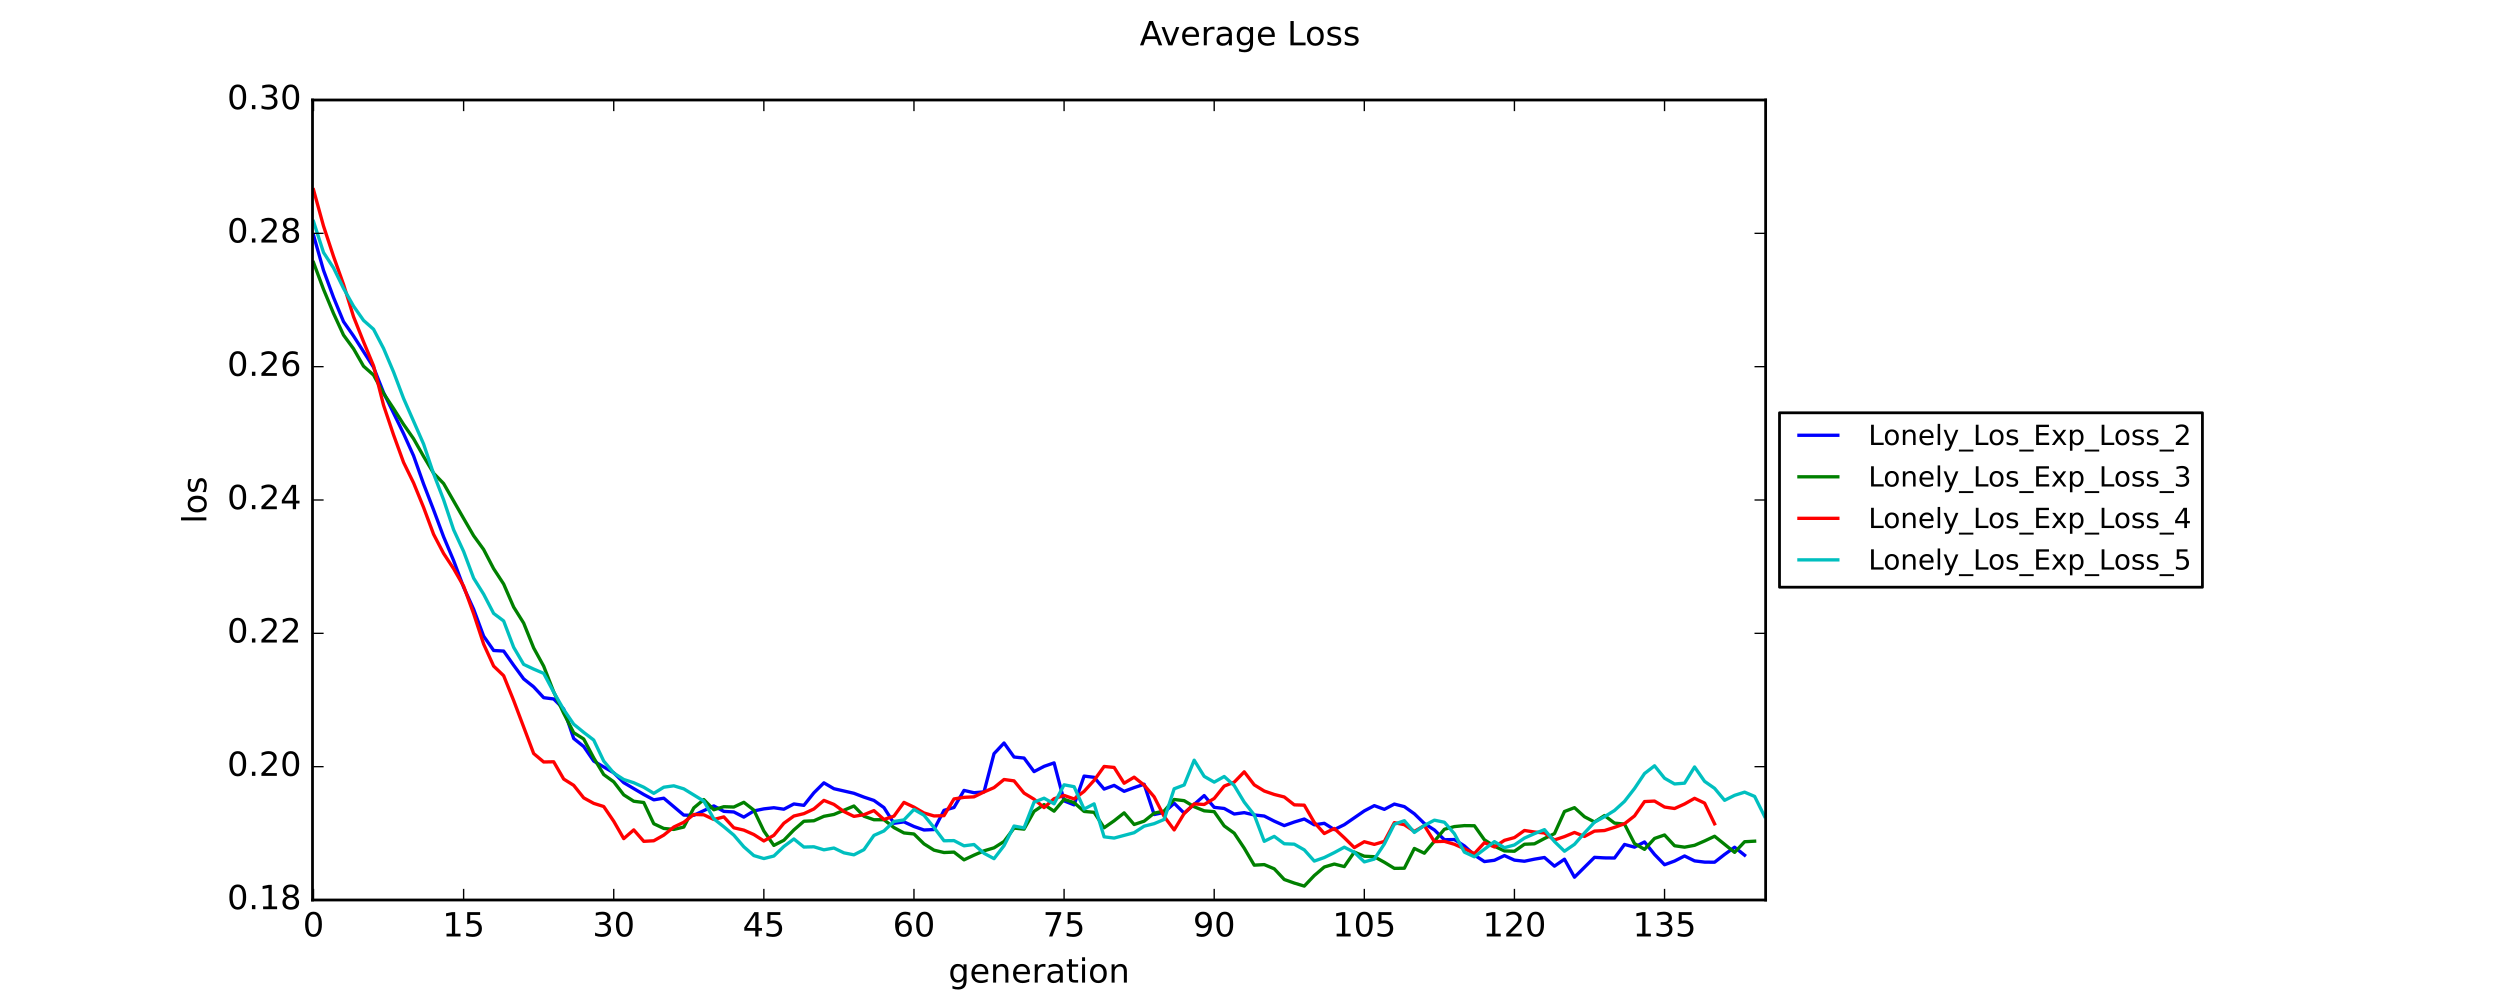 <?xml version="1.0" encoding="utf-8" standalone="no"?>
<!DOCTYPE svg PUBLIC "-//W3C//DTD SVG 1.1//EN"
  "http://www.w3.org/Graphics/SVG/1.1/DTD/svg11.dtd">
<!-- Created with matplotlib (https://matplotlib.org/) -->
<svg height="360pt" version="1.1" viewBox="0 0 900 360" width="900pt" xmlns="http://www.w3.org/2000/svg" xmlns:xlink="http://www.w3.org/1999/xlink">
 <defs>
  <style type="text/css">
*{stroke-linecap:butt;stroke-linejoin:round;}
  </style>
 </defs>
 <g id="figure_1">
  <g id="patch_1">
   <path d="M 0 360 
L 900 360 
L 900 0 
L 0 0 
z
" style="fill:#ffffff;"/>
  </g>
  <g id="axes_1">
   <g id="patch_2">
    <path d="M 112.5 324 
L 635.625 324 
L 635.625 36 
L 112.5 36 
z
" style="fill:#ffffff;"/>
   </g>
   <g id="line2d_1">
    <path clip-path="url(#p453ac79ab9)" d="M 112.86 84.634 
L 116.463 97.315 
L 120.066 107.079 
L 123.669 115.794 
L 127.271 120.957 
L 134.477 132.225 
L 138.08 141.32 
L 145.285 156.1 
L 148.888 164.097 
L 152.491 174.233 
L 156.094 183.567 
L 159.697 193.246 
L 163.299 201.798 
L 166.902 211.411 
L 170.505 219.311 
L 174.108 229.015 
L 177.71 234.176 
L 181.313 234.38 
L 184.916 239.49 
L 188.519 244.4 
L 192.122 247.271 
L 195.724 251.165 
L 199.327 251.633 
L 202.93 255.249 
L 206.533 265.861 
L 210.136 268.749 
L 213.738 273.98 
L 220.944 278.209 
L 224.547 281.757 
L 231.752 286.016 
L 235.355 287.943 
L 238.958 287.354 
L 246.163 293.444 
L 249.766 293.511 
L 256.972 290.132 
L 260.575 292.094 
L 264.177 292.304 
L 267.78 294.16 
L 271.383 291.937 
L 274.986 291.194 
L 278.589 290.785 
L 282.191 291.316 
L 285.794 289.423 
L 289.397 289.925 
L 293 285.411 
L 296.603 281.825 
L 300.205 283.929 
L 307.411 285.582 
L 311.014 286.96 
L 314.616 288.157 
L 318.219 290.73 
L 321.822 296.376 
L 325.425 295.877 
L 329.028 297.537 
L 332.63 298.797 
L 336.233 298.64 
L 339.836 291.723 
L 343.439 290.697 
L 347.042 284.551 
L 350.644 285.382 
L 354.247 285.07 
L 357.85 271.32 
L 361.453 267.486 
L 365.056 272.527 
L 368.658 272.899 
L 372.261 277.774 
L 375.864 275.89 
L 379.467 274.64 
L 383.069 288.316 
L 386.672 289.748 
L 390.275 279.39 
L 393.878 279.838 
L 397.481 284.066 
L 401.083 282.74 
L 404.686 284.876 
L 408.289 283.541 
L 411.892 282.327 
L 415.495 293.228 
L 419.097 292.471 
L 422.7 289.169 
L 426.303 292.744 
L 433.509 286.405 
L 437.111 290.639 
L 440.714 291.052 
L 444.317 293.045 
L 447.92 292.554 
L 451.522 293.38 
L 455.125 293.773 
L 458.728 295.609 
L 462.331 297.214 
L 465.934 295.933 
L 469.536 294.848 
L 473.139 296.943 
L 476.742 296.39 
L 480.345 298.657 
L 483.948 296.892 
L 491.153 291.922 
L 494.756 290.03 
L 498.359 291.368 
L 501.962 289.466 
L 505.564 290.387 
L 509.167 292.961 
L 512.77 296.463 
L 516.373 298.781 
L 519.975 302.312 
L 523.578 302.233 
L 527.181 304.529 
L 530.784 307.821 
L 534.387 310.163 
L 537.989 309.704 
L 541.592 308.007 
L 545.195 309.647 
L 548.798 310.05 
L 552.401 309.297 
L 556.003 308.699 
L 559.606 311.809 
L 563.209 309.312 
L 566.812 315.791 
L 574.017 308.641 
L 577.62 308.841 
L 581.223 308.885 
L 584.826 304.002 
L 588.428 304.973 
L 592.031 303.108 
L 595.634 307.596 
L 599.237 311.305 
L 602.84 309.981 
L 606.442 308.146 
L 610.045 309.921 
L 613.648 310.356 
L 617.251 310.403 
L 620.854 307.591 
L 624.456 305.009 
L 628.059 307.869 
L 628.059 307.869 
" style="fill:none;stroke:#0000ff;stroke-linecap:square;stroke-width:1.2;"/>
   </g>
   <g id="line2d_2">
    <path clip-path="url(#p453ac79ab9)" d="M 112.86 94.487 
L 116.463 104.155 
L 120.066 112.82 
L 123.669 120.625 
L 127.271 125.552 
L 130.874 131.832 
L 134.477 135.026 
L 138.08 141.629 
L 141.683 147.079 
L 145.285 152.781 
L 148.888 157.953 
L 152.491 164.308 
L 156.094 170.36 
L 159.697 174.071 
L 166.902 186.642 
L 170.505 192.853 
L 174.108 197.821 
L 177.71 204.735 
L 181.313 210.253 
L 184.916 218.553 
L 188.519 224.314 
L 192.122 233.267 
L 195.724 239.828 
L 199.327 249.061 
L 202.93 256.78 
L 206.533 263.771 
L 210.136 266.042 
L 213.738 272.852 
L 217.341 278.848 
L 220.944 281.464 
L 224.547 286.145 
L 228.15 288.448 
L 231.752 288.904 
L 235.355 296.54 
L 238.958 298.239 
L 242.561 298.594 
L 246.163 297.735 
L 249.766 290.842 
L 253.369 287.848 
L 256.972 291.517 
L 260.575 290.411 
L 264.177 290.532 
L 267.78 288.829 
L 271.383 291.638 
L 274.986 299.164 
L 278.589 304.343 
L 282.191 302.499 
L 285.794 298.775 
L 289.397 295.647 
L 293 295.474 
L 296.603 293.873 
L 300.205 293.204 
L 307.411 290.163 
L 311.014 293.841 
L 314.616 295.108 
L 318.219 295.1 
L 321.822 297.927 
L 325.425 299.862 
L 329.028 300.232 
L 332.63 303.785 
L 336.233 306.054 
L 339.836 306.91 
L 343.439 306.759 
L 347.042 309.545 
L 350.644 307.85 
L 354.247 306.298 
L 357.85 305.221 
L 361.453 302.929 
L 365.056 298.108 
L 368.658 298.489 
L 372.261 292.08 
L 375.864 289.659 
L 379.467 292.018 
L 383.069 287.755 
L 386.672 288.948 
L 390.275 292.115 
L 393.878 292.437 
L 397.481 297.997 
L 401.083 295.49 
L 404.686 292.633 
L 408.289 296.818 
L 411.892 295.623 
L 415.495 292.736 
L 419.097 291.97 
L 422.7 287.811 
L 426.303 288.244 
L 429.906 290.426 
L 433.509 291.903 
L 437.111 292.195 
L 440.714 297.332 
L 444.317 299.94 
L 447.92 305.341 
L 451.522 311.458 
L 455.125 311.254 
L 458.728 312.774 
L 462.331 316.62 
L 465.934 317.901 
L 469.536 318.994 
L 473.139 315.197 
L 476.742 312.125 
L 480.345 311.056 
L 483.948 311.975 
L 487.55 306.746 
L 491.153 308.233 
L 494.756 308.418 
L 498.359 310.412 
L 501.962 312.613 
L 505.564 312.56 
L 509.167 305.446 
L 512.77 307.153 
L 519.975 298.533 
L 523.578 297.572 
L 527.181 297.224 
L 530.784 297.268 
L 534.387 302.33 
L 537.989 304.628 
L 541.592 306.333 
L 545.195 306.45 
L 548.798 303.929 
L 552.401 303.773 
L 556.003 301.863 
L 559.606 300.104 
L 563.209 292.139 
L 566.812 290.759 
L 570.415 294.03 
L 574.017 295.906 
L 577.62 293.598 
L 581.223 296.311 
L 584.826 296.679 
L 588.428 303.691 
L 592.031 305.767 
L 595.634 301.834 
L 599.237 300.59 
L 602.84 304.47 
L 606.442 304.982 
L 610.045 304.312 
L 613.648 302.749 
L 617.251 301.053 
L 624.456 306.852 
L 628.059 303.024 
L 631.662 302.822 
L 631.662 302.822 
" style="fill:none;stroke:#008000;stroke-linecap:square;stroke-width:1.2;"/>
   </g>
   <g id="line2d_3">
    <path clip-path="url(#p453ac79ab9)" d="M 112.86 68.298 
L 116.463 81.37 
L 120.066 92.306 
L 123.669 102.388 
L 127.271 114.001 
L 130.874 123.049 
L 134.477 131.691 
L 138.08 145.892 
L 141.683 156.571 
L 145.285 166.473 
L 148.888 173.857 
L 152.491 182.672 
L 156.094 192.346 
L 159.697 199.248 
L 163.299 204.733 
L 166.902 211.031 
L 170.505 220.917 
L 174.108 231.875 
L 177.71 239.795 
L 181.313 243.253 
L 184.916 252.185 
L 192.122 271.276 
L 195.724 274.312 
L 199.327 274.243 
L 202.93 280.461 
L 206.533 282.72 
L 210.136 287.232 
L 213.738 289.213 
L 217.341 290.348 
L 220.944 295.656 
L 224.547 301.903 
L 228.15 298.762 
L 231.752 302.879 
L 235.355 302.677 
L 238.958 300.643 
L 242.561 297.737 
L 246.163 296.019 
L 249.766 293.211 
L 253.369 293.322 
L 256.972 295.019 
L 260.575 294.083 
L 264.177 298.008 
L 267.78 298.841 
L 271.383 300.432 
L 274.986 302.743 
L 278.589 300.709 
L 282.191 296.367 
L 285.794 293.77 
L 289.397 292.912 
L 293 291.223 
L 296.603 288.145 
L 300.205 289.579 
L 303.808 292.154 
L 307.411 293.899 
L 311.014 293.297 
L 314.616 291.812 
L 318.219 295.002 
L 321.822 293.806 
L 325.425 288.861 
L 329.028 290.567 
L 332.63 292.66 
L 336.233 293.74 
L 339.836 293.638 
L 343.439 287.617 
L 347.042 287.045 
L 350.644 286.862 
L 354.247 285.107 
L 357.85 283.543 
L 361.453 280.621 
L 365.056 281.111 
L 368.658 285.515 
L 372.261 287.722 
L 375.864 290.734 
L 379.467 287.55 
L 383.069 286.346 
L 386.672 287.615 
L 390.275 284.896 
L 393.878 280.919 
L 397.481 275.926 
L 401.083 276.277 
L 404.686 281.96 
L 408.289 279.784 
L 411.892 282.649 
L 415.495 286.859 
L 419.097 293.928 
L 422.7 298.766 
L 426.303 292.844 
L 429.906 289.401 
L 433.509 289.609 
L 437.111 287.453 
L 440.714 282.993 
L 444.317 281.58 
L 447.92 277.863 
L 451.522 282.546 
L 455.125 284.768 
L 458.728 286.007 
L 462.331 286.91 
L 465.934 289.745 
L 469.536 289.862 
L 473.139 296.058 
L 476.742 300.066 
L 480.345 298.25 
L 483.948 301.594 
L 487.55 305.134 
L 491.153 303.021 
L 494.756 303.982 
L 498.359 302.915 
L 501.962 296.158 
L 505.564 296.893 
L 509.167 299.31 
L 512.77 297.212 
L 516.373 302.977 
L 519.975 302.885 
L 523.578 303.939 
L 527.181 305.541 
L 530.784 307.293 
L 534.387 303.368 
L 537.989 304.901 
L 541.592 302.523 
L 545.195 301.533 
L 548.798 298.975 
L 552.401 299.523 
L 556.003 299.871 
L 559.606 302.38 
L 563.209 301.178 
L 566.812 299.69 
L 570.415 301.116 
L 574.017 299.193 
L 577.62 298.992 
L 581.223 297.857 
L 584.826 296.543 
L 588.428 293.735 
L 592.031 288.563 
L 595.634 288.382 
L 599.237 290.534 
L 602.84 291.065 
L 606.442 289.437 
L 610.045 287.394 
L 613.648 289.109 
L 617.251 296.571 
L 617.251 296.571 
" style="fill:none;stroke:#ff0000;stroke-linecap:square;stroke-width:1.2;"/>
   </g>
   <g id="line2d_4">
    <path clip-path="url(#p453ac79ab9)" d="M 112.86 79.722 
L 116.463 90.893 
L 120.066 96.448 
L 123.669 103.814 
L 127.271 110.207 
L 130.874 115.342 
L 134.477 118.536 
L 138.08 125.436 
L 141.683 133.921 
L 145.285 143.442 
L 152.491 159.848 
L 156.094 170.557 
L 159.697 179.916 
L 163.299 190.708 
L 166.902 198.524 
L 170.505 208.132 
L 174.108 213.902 
L 177.71 220.835 
L 181.313 223.547 
L 184.916 233.028 
L 188.519 239.18 
L 192.122 240.874 
L 195.724 242.409 
L 199.327 249.17 
L 202.93 255.439 
L 206.533 260.713 
L 210.136 263.657 
L 213.738 266.417 
L 217.341 273.99 
L 220.944 278.295 
L 224.547 280.614 
L 228.15 281.785 
L 231.752 283.401 
L 235.355 285.601 
L 238.958 283.396 
L 242.561 282.893 
L 246.163 283.986 
L 253.369 288.388 
L 256.972 294.782 
L 260.575 297.63 
L 264.177 300.652 
L 267.78 304.847 
L 271.383 308.01 
L 274.986 309.08 
L 278.589 308.169 
L 282.191 304.733 
L 285.794 302.031 
L 289.397 304.938 
L 293 304.843 
L 296.603 305.937 
L 300.205 305.29 
L 303.808 307.024 
L 307.411 307.74 
L 311.014 305.88 
L 314.616 300.743 
L 318.219 299.143 
L 321.822 295.727 
L 325.425 295.16 
L 329.028 291.399 
L 332.63 293.48 
L 336.233 297.893 
L 339.836 302.669 
L 343.439 302.621 
L 347.042 304.49 
L 350.644 304.027 
L 354.247 307.181 
L 357.85 309.116 
L 361.453 304.435 
L 365.056 297.375 
L 368.658 298.038 
L 372.261 288.778 
L 375.864 287.352 
L 379.467 289.366 
L 383.069 282.535 
L 386.672 283.211 
L 390.275 291.268 
L 393.878 289.393 
L 397.481 301.256 
L 401.083 301.703 
L 408.289 299.775 
L 411.892 297.42 
L 415.495 296.516 
L 419.097 295 
L 422.7 283.966 
L 426.303 282.591 
L 429.906 273.677 
L 433.509 279.494 
L 437.111 281.566 
L 440.714 279.539 
L 444.317 282.793 
L 447.92 288.764 
L 451.522 293.374 
L 455.125 302.874 
L 458.728 301.101 
L 462.331 303.752 
L 465.934 303.904 
L 469.536 305.952 
L 473.139 309.983 
L 476.742 308.721 
L 480.345 306.94 
L 483.948 304.985 
L 487.55 306.834 
L 491.153 310.283 
L 494.756 309.262 
L 498.359 303.85 
L 501.962 296.718 
L 505.564 295.447 
L 509.167 299.678 
L 512.77 297.161 
L 516.373 295.261 
L 519.975 296 
L 523.578 300.12 
L 527.181 306.778 
L 530.784 308.445 
L 537.989 302.982 
L 541.592 305.163 
L 545.195 304.183 
L 548.798 301.714 
L 552.401 300.113 
L 556.003 298.67 
L 559.606 302.951 
L 563.209 306.44 
L 566.812 303.957 
L 570.415 299.878 
L 574.017 295.993 
L 577.62 294.013 
L 581.223 291.768 
L 584.826 288.494 
L 588.428 283.852 
L 592.031 278.469 
L 595.634 275.684 
L 599.237 280.16 
L 602.84 282.223 
L 606.442 281.942 
L 610.045 276.105 
L 613.648 281.284 
L 617.251 283.804 
L 620.854 288.114 
L 624.456 286.321 
L 628.059 285.173 
L 631.662 286.705 
L 635.265 293.932 
L 635.265 293.932 
" style="fill:none;stroke:#00bfbf;stroke-linecap:square;stroke-width:1.2;"/>
   </g>
   <g id="patch_3">
    <path d="M 112.5 324 
L 112.5 36 
" style="fill:none;stroke:#000000;stroke-linecap:square;stroke-linejoin:miter;"/>
   </g>
   <g id="patch_4">
    <path d="M 635.625 324 
L 635.625 36 
" style="fill:none;stroke:#000000;stroke-linecap:square;stroke-linejoin:miter;"/>
   </g>
   <g id="patch_5">
    <path d="M 112.5 324 
L 635.625 324 
" style="fill:none;stroke:#000000;stroke-linecap:square;stroke-linejoin:miter;"/>
   </g>
   <g id="patch_6">
    <path d="M 112.5 36 
L 635.625 36 
" style="fill:none;stroke:#000000;stroke-linecap:square;stroke-linejoin:miter;"/>
   </g>
   <g id="matplotlib.axis_1">
    <g id="xtick_1">
     <g id="line2d_5">
      <defs>
       <path d="M 0 0 
L 0 -4 
" id="m158b3620e3" style="stroke:#000000;stroke-width:0.5;"/>
      </defs>
      <g>
       <use style="stroke:#000000;stroke-width:0.5;" x="112.86" xlink:href="#m158b3620e3" y="324"/>
      </g>
     </g>
     <g id="line2d_6">
      <defs>
       <path d="M 0 0 
L 0 4 
" id="m602270f8bb" style="stroke:#000000;stroke-width:0.5;"/>
      </defs>
      <g>
       <use style="stroke:#000000;stroke-width:0.5;" x="112.86" xlink:href="#m602270f8bb" y="36"/>
      </g>
     </g>
     <g id="text_1">
      <!-- 0 -->
      <defs>
       <path d="M 31.781 66.406 
Q 24.172 66.406 20.328 58.906 
Q 16.5 51.422 16.5 36.375 
Q 16.5 21.391 20.328 13.891 
Q 24.172 6.391 31.781 6.391 
Q 39.453 6.391 43.281 13.891 
Q 47.125 21.391 47.125 36.375 
Q 47.125 51.422 43.281 58.906 
Q 39.453 66.406 31.781 66.406 
z
M 31.781 74.219 
Q 44.047 74.219 50.516 64.516 
Q 56.984 54.828 56.984 36.375 
Q 56.984 17.969 50.516 8.266 
Q 44.047 -1.422 31.781 -1.422 
Q 19.531 -1.422 13.062 8.266 
Q 6.594 17.969 6.594 36.375 
Q 6.594 54.828 13.062 64.516 
Q 19.531 74.219 31.781 74.219 
z
" id="DejaVuSans-48"/>
      </defs>
      <g transform="translate(109.043 337.118)scale(0.12 -0.12)">
       <use xlink:href="#DejaVuSans-48"/>
      </g>
     </g>
    </g>
    <g id="xtick_2">
     <g id="line2d_7">
      <g>
       <use style="stroke:#000000;stroke-width:0.5;" x="166.902" xlink:href="#m158b3620e3" y="324"/>
      </g>
     </g>
     <g id="line2d_8">
      <g>
       <use style="stroke:#000000;stroke-width:0.5;" x="166.902" xlink:href="#m602270f8bb" y="36"/>
      </g>
     </g>
     <g id="text_2">
      <!-- 15 -->
      <defs>
       <path d="M 12.406 8.297 
L 28.516 8.297 
L 28.516 63.922 
L 10.984 60.406 
L 10.984 69.391 
L 28.422 72.906 
L 38.281 72.906 
L 38.281 8.297 
L 54.391 8.297 
L 54.391 0 
L 12.406 0 
z
" id="DejaVuSans-49"/>
       <path d="M 10.797 72.906 
L 49.516 72.906 
L 49.516 64.594 
L 19.828 64.594 
L 19.828 46.734 
Q 21.969 47.469 24.109 47.828 
Q 26.266 48.188 28.422 48.188 
Q 40.625 48.188 47.75 41.5 
Q 54.891 34.812 54.891 23.391 
Q 54.891 11.625 47.562 5.094 
Q 40.234 -1.422 26.906 -1.422 
Q 22.312 -1.422 17.547 -0.641 
Q 12.797 0.141 7.719 1.703 
L 7.719 11.625 
Q 12.109 9.234 16.797 8.062 
Q 21.484 6.891 26.703 6.891 
Q 35.156 6.891 40.078 11.328 
Q 45.016 15.766 45.016 23.391 
Q 45.016 31 40.078 35.438 
Q 35.156 39.891 26.703 39.891 
Q 22.75 39.891 18.812 39.016 
Q 14.891 38.141 10.797 36.281 
z
" id="DejaVuSans-53"/>
      </defs>
      <g transform="translate(159.267 337.118)scale(0.12 -0.12)">
       <use xlink:href="#DejaVuSans-49"/>
       <use x="63.623" xlink:href="#DejaVuSans-53"/>
      </g>
     </g>
    </g>
    <g id="xtick_3">
     <g id="line2d_9">
      <g>
       <use style="stroke:#000000;stroke-width:0.5;" x="220.944" xlink:href="#m158b3620e3" y="324"/>
      </g>
     </g>
     <g id="line2d_10">
      <g>
       <use style="stroke:#000000;stroke-width:0.5;" x="220.944" xlink:href="#m602270f8bb" y="36"/>
      </g>
     </g>
     <g id="text_3">
      <!-- 30 -->
      <defs>
       <path d="M 40.578 39.312 
Q 47.656 37.797 51.625 33 
Q 55.609 28.219 55.609 21.188 
Q 55.609 10.406 48.188 4.484 
Q 40.766 -1.422 27.094 -1.422 
Q 22.516 -1.422 17.656 -0.516 
Q 12.797 0.391 7.625 2.203 
L 7.625 11.719 
Q 11.719 9.328 16.594 8.109 
Q 21.484 6.891 26.812 6.891 
Q 36.078 6.891 40.938 10.547 
Q 45.797 14.203 45.797 21.188 
Q 45.797 27.641 41.281 31.266 
Q 36.766 34.906 28.719 34.906 
L 20.219 34.906 
L 20.219 43.016 
L 29.109 43.016 
Q 36.375 43.016 40.234 45.922 
Q 44.094 48.828 44.094 54.297 
Q 44.094 59.906 40.109 62.906 
Q 36.141 65.922 28.719 65.922 
Q 24.656 65.922 20.016 65.031 
Q 15.375 64.156 9.812 62.312 
L 9.812 71.094 
Q 15.438 72.656 20.344 73.438 
Q 25.25 74.219 29.594 74.219 
Q 40.828 74.219 47.359 69.109 
Q 53.906 64.016 53.906 55.328 
Q 53.906 49.266 50.438 45.094 
Q 46.969 40.922 40.578 39.312 
z
" id="DejaVuSans-51"/>
      </defs>
      <g transform="translate(213.309 337.118)scale(0.12 -0.12)">
       <use xlink:href="#DejaVuSans-51"/>
       <use x="63.623" xlink:href="#DejaVuSans-48"/>
      </g>
     </g>
    </g>
    <g id="xtick_4">
     <g id="line2d_11">
      <g>
       <use style="stroke:#000000;stroke-width:0.5;" x="274.986" xlink:href="#m158b3620e3" y="324"/>
      </g>
     </g>
     <g id="line2d_12">
      <g>
       <use style="stroke:#000000;stroke-width:0.5;" x="274.986" xlink:href="#m602270f8bb" y="36"/>
      </g>
     </g>
     <g id="text_4">
      <!-- 45 -->
      <defs>
       <path d="M 37.797 64.312 
L 12.891 25.391 
L 37.797 25.391 
z
M 35.203 72.906 
L 47.609 72.906 
L 47.609 25.391 
L 58.016 25.391 
L 58.016 17.188 
L 47.609 17.188 
L 47.609 0 
L 37.797 0 
L 37.797 17.188 
L 4.891 17.188 
L 4.891 26.703 
z
" id="DejaVuSans-52"/>
      </defs>
      <g transform="translate(267.351 337.118)scale(0.12 -0.12)">
       <use xlink:href="#DejaVuSans-52"/>
       <use x="63.623" xlink:href="#DejaVuSans-53"/>
      </g>
     </g>
    </g>
    <g id="xtick_5">
     <g id="line2d_13">
      <g>
       <use style="stroke:#000000;stroke-width:0.5;" x="329.028" xlink:href="#m158b3620e3" y="324"/>
      </g>
     </g>
     <g id="line2d_14">
      <g>
       <use style="stroke:#000000;stroke-width:0.5;" x="329.028" xlink:href="#m602270f8bb" y="36"/>
      </g>
     </g>
     <g id="text_5">
      <!-- 60 -->
      <defs>
       <path d="M 33.016 40.375 
Q 26.375 40.375 22.484 35.828 
Q 18.609 31.297 18.609 23.391 
Q 18.609 15.531 22.484 10.953 
Q 26.375 6.391 33.016 6.391 
Q 39.656 6.391 43.531 10.953 
Q 47.406 15.531 47.406 23.391 
Q 47.406 31.297 43.531 35.828 
Q 39.656 40.375 33.016 40.375 
z
M 52.594 71.297 
L 52.594 62.312 
Q 48.875 64.062 45.094 64.984 
Q 41.312 65.922 37.594 65.922 
Q 27.828 65.922 22.672 59.328 
Q 17.531 52.734 16.797 39.406 
Q 19.672 43.656 24.016 45.922 
Q 28.375 48.188 33.594 48.188 
Q 44.578 48.188 50.953 41.516 
Q 57.328 34.859 57.328 23.391 
Q 57.328 12.156 50.688 5.359 
Q 44.047 -1.422 33.016 -1.422 
Q 20.359 -1.422 13.672 8.266 
Q 6.984 17.969 6.984 36.375 
Q 6.984 53.656 15.188 63.938 
Q 23.391 74.219 37.203 74.219 
Q 40.922 74.219 44.703 73.484 
Q 48.484 72.75 52.594 71.297 
z
" id="DejaVuSans-54"/>
      </defs>
      <g transform="translate(321.393 337.118)scale(0.12 -0.12)">
       <use xlink:href="#DejaVuSans-54"/>
       <use x="63.623" xlink:href="#DejaVuSans-48"/>
      </g>
     </g>
    </g>
    <g id="xtick_6">
     <g id="line2d_15">
      <g>
       <use style="stroke:#000000;stroke-width:0.5;" x="383.069" xlink:href="#m158b3620e3" y="324"/>
      </g>
     </g>
     <g id="line2d_16">
      <g>
       <use style="stroke:#000000;stroke-width:0.5;" x="383.069" xlink:href="#m602270f8bb" y="36"/>
      </g>
     </g>
     <g id="text_6">
      <!-- 75 -->
      <defs>
       <path d="M 8.203 72.906 
L 55.078 72.906 
L 55.078 68.703 
L 28.609 0 
L 18.312 0 
L 43.219 64.594 
L 8.203 64.594 
z
" id="DejaVuSans-55"/>
      </defs>
      <g transform="translate(375.434 337.118)scale(0.12 -0.12)">
       <use xlink:href="#DejaVuSans-55"/>
       <use x="63.623" xlink:href="#DejaVuSans-53"/>
      </g>
     </g>
    </g>
    <g id="xtick_7">
     <g id="line2d_17">
      <g>
       <use style="stroke:#000000;stroke-width:0.5;" x="437.111" xlink:href="#m158b3620e3" y="324"/>
      </g>
     </g>
     <g id="line2d_18">
      <g>
       <use style="stroke:#000000;stroke-width:0.5;" x="437.111" xlink:href="#m602270f8bb" y="36"/>
      </g>
     </g>
     <g id="text_7">
      <!-- 90 -->
      <defs>
       <path d="M 10.984 1.516 
L 10.984 10.5 
Q 14.703 8.734 18.5 7.812 
Q 22.312 6.891 25.984 6.891 
Q 35.75 6.891 40.891 13.453 
Q 46.047 20.016 46.781 33.406 
Q 43.953 29.203 39.594 26.953 
Q 35.25 24.703 29.984 24.703 
Q 19.047 24.703 12.672 31.312 
Q 6.297 37.938 6.297 49.422 
Q 6.297 60.641 12.938 67.422 
Q 19.578 74.219 30.609 74.219 
Q 43.266 74.219 49.922 64.516 
Q 56.594 54.828 56.594 36.375 
Q 56.594 19.141 48.406 8.859 
Q 40.234 -1.422 26.422 -1.422 
Q 22.703 -1.422 18.891 -0.688 
Q 15.094 0.047 10.984 1.516 
z
M 30.609 32.422 
Q 37.25 32.422 41.125 36.953 
Q 45.016 41.5 45.016 49.422 
Q 45.016 57.281 41.125 61.844 
Q 37.25 66.406 30.609 66.406 
Q 23.969 66.406 20.094 61.844 
Q 16.219 57.281 16.219 49.422 
Q 16.219 41.5 20.094 36.953 
Q 23.969 32.422 30.609 32.422 
z
" id="DejaVuSans-57"/>
      </defs>
      <g transform="translate(429.476 337.118)scale(0.12 -0.12)">
       <use xlink:href="#DejaVuSans-57"/>
       <use x="63.623" xlink:href="#DejaVuSans-48"/>
      </g>
     </g>
    </g>
    <g id="xtick_8">
     <g id="line2d_19">
      <g>
       <use style="stroke:#000000;stroke-width:0.5;" x="491.153" xlink:href="#m158b3620e3" y="324"/>
      </g>
     </g>
     <g id="line2d_20">
      <g>
       <use style="stroke:#000000;stroke-width:0.5;" x="491.153" xlink:href="#m602270f8bb" y="36"/>
      </g>
     </g>
     <g id="text_8">
      <!-- 105 -->
      <g transform="translate(479.701 337.118)scale(0.12 -0.12)">
       <use xlink:href="#DejaVuSans-49"/>
       <use x="63.623" xlink:href="#DejaVuSans-48"/>
       <use x="127.246" xlink:href="#DejaVuSans-53"/>
      </g>
     </g>
    </g>
    <g id="xtick_9">
     <g id="line2d_21">
      <g>
       <use style="stroke:#000000;stroke-width:0.5;" x="545.195" xlink:href="#m158b3620e3" y="324"/>
      </g>
     </g>
     <g id="line2d_22">
      <g>
       <use style="stroke:#000000;stroke-width:0.5;" x="545.195" xlink:href="#m602270f8bb" y="36"/>
      </g>
     </g>
     <g id="text_9">
      <!-- 120 -->
      <defs>
       <path d="M 19.188 8.297 
L 53.609 8.297 
L 53.609 0 
L 7.328 0 
L 7.328 8.297 
Q 12.938 14.109 22.625 23.891 
Q 32.328 33.688 34.812 36.531 
Q 39.547 41.844 41.422 45.531 
Q 43.312 49.219 43.312 52.781 
Q 43.312 58.594 39.234 62.25 
Q 35.156 65.922 28.609 65.922 
Q 23.969 65.922 18.812 64.312 
Q 13.672 62.703 7.812 59.422 
L 7.812 69.391 
Q 13.766 71.781 18.938 73 
Q 24.125 74.219 28.422 74.219 
Q 39.75 74.219 46.484 68.547 
Q 53.219 62.891 53.219 53.422 
Q 53.219 48.922 51.531 44.891 
Q 49.859 40.875 45.406 35.406 
Q 44.188 33.984 37.641 27.219 
Q 31.109 20.453 19.188 8.297 
z
" id="DejaVuSans-50"/>
      </defs>
      <g transform="translate(533.742 337.118)scale(0.12 -0.12)">
       <use xlink:href="#DejaVuSans-49"/>
       <use x="63.623" xlink:href="#DejaVuSans-50"/>
       <use x="127.246" xlink:href="#DejaVuSans-48"/>
      </g>
     </g>
    </g>
    <g id="xtick_10">
     <g id="line2d_23">
      <g>
       <use style="stroke:#000000;stroke-width:0.5;" x="599.237" xlink:href="#m158b3620e3" y="324"/>
      </g>
     </g>
     <g id="line2d_24">
      <g>
       <use style="stroke:#000000;stroke-width:0.5;" x="599.237" xlink:href="#m602270f8bb" y="36"/>
      </g>
     </g>
     <g id="text_10">
      <!-- 135 -->
      <g transform="translate(587.784 337.118)scale(0.12 -0.12)">
       <use xlink:href="#DejaVuSans-49"/>
       <use x="63.623" xlink:href="#DejaVuSans-51"/>
       <use x="127.246" xlink:href="#DejaVuSans-53"/>
      </g>
     </g>
    </g>
    <g id="text_11">
     <!-- generation -->
     <defs>
      <path d="M 45.406 27.984 
Q 45.406 37.75 41.375 43.109 
Q 37.359 48.484 30.078 48.484 
Q 22.859 48.484 18.828 43.109 
Q 14.797 37.75 14.797 27.984 
Q 14.797 18.266 18.828 12.891 
Q 22.859 7.516 30.078 7.516 
Q 37.359 7.516 41.375 12.891 
Q 45.406 18.266 45.406 27.984 
z
M 54.391 6.781 
Q 54.391 -7.172 48.188 -13.984 
Q 42 -20.797 29.203 -20.797 
Q 24.469 -20.797 20.266 -20.094 
Q 16.062 -19.391 12.109 -17.922 
L 12.109 -9.188 
Q 16.062 -11.328 19.922 -12.344 
Q 23.781 -13.375 27.781 -13.375 
Q 36.625 -13.375 41.016 -8.766 
Q 45.406 -4.156 45.406 5.172 
L 45.406 9.625 
Q 42.625 4.781 38.281 2.391 
Q 33.938 0 27.875 0 
Q 17.828 0 11.672 7.656 
Q 5.516 15.328 5.516 27.984 
Q 5.516 40.672 11.672 48.328 
Q 17.828 56 27.875 56 
Q 33.938 56 38.281 53.609 
Q 42.625 51.219 45.406 46.391 
L 45.406 54.688 
L 54.391 54.688 
z
" id="DejaVuSans-103"/>
      <path d="M 56.203 29.594 
L 56.203 25.203 
L 14.891 25.203 
Q 15.484 15.922 20.484 11.062 
Q 25.484 6.203 34.422 6.203 
Q 39.594 6.203 44.453 7.469 
Q 49.312 8.734 54.109 11.281 
L 54.109 2.781 
Q 49.266 0.734 44.188 -0.344 
Q 39.109 -1.422 33.891 -1.422 
Q 20.797 -1.422 13.156 6.188 
Q 5.516 13.812 5.516 26.812 
Q 5.516 40.234 12.766 48.109 
Q 20.016 56 32.328 56 
Q 43.359 56 49.781 48.891 
Q 56.203 41.797 56.203 29.594 
z
M 47.219 32.234 
Q 47.125 39.594 43.094 43.984 
Q 39.062 48.391 32.422 48.391 
Q 24.906 48.391 20.391 44.141 
Q 15.875 39.891 15.188 32.172 
z
" id="DejaVuSans-101"/>
      <path d="M 54.891 33.016 
L 54.891 0 
L 45.906 0 
L 45.906 32.719 
Q 45.906 40.484 42.875 44.328 
Q 39.844 48.188 33.797 48.188 
Q 26.516 48.188 22.312 43.547 
Q 18.109 38.922 18.109 30.906 
L 18.109 0 
L 9.078 0 
L 9.078 54.688 
L 18.109 54.688 
L 18.109 46.188 
Q 21.344 51.125 25.703 53.562 
Q 30.078 56 35.797 56 
Q 45.219 56 50.047 50.172 
Q 54.891 44.344 54.891 33.016 
z
" id="DejaVuSans-110"/>
      <path d="M 41.109 46.297 
Q 39.594 47.172 37.812 47.578 
Q 36.031 48 33.891 48 
Q 26.266 48 22.188 43.047 
Q 18.109 38.094 18.109 28.812 
L 18.109 0 
L 9.078 0 
L 9.078 54.688 
L 18.109 54.688 
L 18.109 46.188 
Q 20.953 51.172 25.484 53.578 
Q 30.031 56 36.531 56 
Q 37.453 56 38.578 55.875 
Q 39.703 55.766 41.062 55.516 
z
" id="DejaVuSans-114"/>
      <path d="M 34.281 27.484 
Q 23.391 27.484 19.188 25 
Q 14.984 22.516 14.984 16.5 
Q 14.984 11.719 18.141 8.906 
Q 21.297 6.109 26.703 6.109 
Q 34.188 6.109 38.703 11.406 
Q 43.219 16.703 43.219 25.484 
L 43.219 27.484 
z
M 52.203 31.203 
L 52.203 0 
L 43.219 0 
L 43.219 8.297 
Q 40.141 3.328 35.547 0.953 
Q 30.953 -1.422 24.312 -1.422 
Q 15.922 -1.422 10.953 3.297 
Q 6 8.016 6 15.922 
Q 6 25.141 12.172 29.828 
Q 18.359 34.516 30.609 34.516 
L 43.219 34.516 
L 43.219 35.406 
Q 43.219 41.609 39.141 45 
Q 35.062 48.391 27.688 48.391 
Q 23 48.391 18.547 47.266 
Q 14.109 46.141 10.016 43.891 
L 10.016 52.203 
Q 14.938 54.109 19.578 55.047 
Q 24.219 56 28.609 56 
Q 40.484 56 46.344 49.844 
Q 52.203 43.703 52.203 31.203 
z
" id="DejaVuSans-97"/>
      <path d="M 18.312 70.219 
L 18.312 54.688 
L 36.812 54.688 
L 36.812 47.703 
L 18.312 47.703 
L 18.312 18.016 
Q 18.312 11.328 20.141 9.422 
Q 21.969 7.516 27.594 7.516 
L 36.812 7.516 
L 36.812 0 
L 27.594 0 
Q 17.188 0 13.234 3.875 
Q 9.281 7.766 9.281 18.016 
L 9.281 47.703 
L 2.688 47.703 
L 2.688 54.688 
L 9.281 54.688 
L 9.281 70.219 
z
" id="DejaVuSans-116"/>
      <path d="M 9.422 54.688 
L 18.406 54.688 
L 18.406 0 
L 9.422 0 
z
M 9.422 75.984 
L 18.406 75.984 
L 18.406 64.594 
L 9.422 64.594 
z
" id="DejaVuSans-105"/>
      <path d="M 30.609 48.391 
Q 23.391 48.391 19.188 42.75 
Q 14.984 37.109 14.984 27.297 
Q 14.984 17.484 19.156 11.844 
Q 23.344 6.203 30.609 6.203 
Q 37.797 6.203 41.984 11.859 
Q 46.188 17.531 46.188 27.297 
Q 46.188 37.016 41.984 42.703 
Q 37.797 48.391 30.609 48.391 
z
M 30.609 56 
Q 42.328 56 49.016 48.375 
Q 55.719 40.766 55.719 27.297 
Q 55.719 13.875 49.016 6.219 
Q 42.328 -1.422 30.609 -1.422 
Q 18.844 -1.422 12.172 6.219 
Q 5.516 13.875 5.516 27.297 
Q 5.516 40.766 12.172 48.375 
Q 18.844 56 30.609 56 
z
" id="DejaVuSans-111"/>
     </defs>
     <g transform="translate(341.431 353.732)scale(0.12 -0.12)">
      <use xlink:href="#DejaVuSans-103"/>
      <use x="63.477" xlink:href="#DejaVuSans-101"/>
      <use x="125" xlink:href="#DejaVuSans-110"/>
      <use x="188.379" xlink:href="#DejaVuSans-101"/>
      <use x="249.902" xlink:href="#DejaVuSans-114"/>
      <use x="291.016" xlink:href="#DejaVuSans-97"/>
      <use x="352.295" xlink:href="#DejaVuSans-116"/>
      <use x="391.504" xlink:href="#DejaVuSans-105"/>
      <use x="419.287" xlink:href="#DejaVuSans-111"/>
      <use x="480.469" xlink:href="#DejaVuSans-110"/>
     </g>
    </g>
   </g>
   <g id="matplotlib.axis_2">
    <g id="ytick_1">
     <g id="line2d_25">
      <defs>
       <path d="M 0 0 
L 4 0 
" id="m24e5f981d3" style="stroke:#000000;stroke-width:0.5;"/>
      </defs>
      <g>
       <use style="stroke:#000000;stroke-width:0.5;" x="112.5" xlink:href="#m24e5f981d3" y="324"/>
      </g>
     </g>
     <g id="line2d_26">
      <defs>
       <path d="M 0 0 
L -4 0 
" id="m469560c2c4" style="stroke:#000000;stroke-width:0.5;"/>
      </defs>
      <g>
       <use style="stroke:#000000;stroke-width:0.5;" x="635.625" xlink:href="#m469560c2c4" y="324"/>
      </g>
     </g>
     <g id="text_12">
      <!-- 0.18 -->
      <defs>
       <path d="M 10.688 12.406 
L 21 12.406 
L 21 0 
L 10.688 0 
z
" id="DejaVuSans-46"/>
       <path d="M 31.781 34.625 
Q 24.75 34.625 20.719 30.859 
Q 16.703 27.094 16.703 20.516 
Q 16.703 13.922 20.719 10.156 
Q 24.75 6.391 31.781 6.391 
Q 38.812 6.391 42.859 10.172 
Q 46.922 13.969 46.922 20.516 
Q 46.922 27.094 42.891 30.859 
Q 38.875 34.625 31.781 34.625 
z
M 21.922 38.812 
Q 15.578 40.375 12.031 44.719 
Q 8.5 49.078 8.5 55.328 
Q 8.5 64.062 14.719 69.141 
Q 20.953 74.219 31.781 74.219 
Q 42.672 74.219 48.875 69.141 
Q 55.078 64.062 55.078 55.328 
Q 55.078 49.078 51.531 44.719 
Q 48 40.375 41.703 38.812 
Q 48.828 37.156 52.797 32.312 
Q 56.781 27.484 56.781 20.516 
Q 56.781 9.906 50.312 4.234 
Q 43.844 -1.422 31.781 -1.422 
Q 19.734 -1.422 13.25 4.234 
Q 6.781 9.906 6.781 20.516 
Q 6.781 27.484 10.781 32.312 
Q 14.797 37.156 21.922 38.812 
z
M 18.312 54.391 
Q 18.312 48.734 21.844 45.562 
Q 25.391 42.391 31.781 42.391 
Q 38.141 42.391 41.719 45.562 
Q 45.312 48.734 45.312 54.391 
Q 45.312 60.062 41.719 63.234 
Q 38.141 66.406 31.781 66.406 
Q 25.391 66.406 21.844 63.234 
Q 18.312 60.062 18.312 54.391 
z
" id="DejaVuSans-56"/>
      </defs>
      <g transform="translate(81.781 327.311)scale(0.12 -0.12)">
       <use xlink:href="#DejaVuSans-48"/>
       <use x="63.623" xlink:href="#DejaVuSans-46"/>
       <use x="95.41" xlink:href="#DejaVuSans-49"/>
       <use x="159.033" xlink:href="#DejaVuSans-56"/>
      </g>
     </g>
    </g>
    <g id="ytick_2">
     <g id="line2d_27">
      <g>
       <use style="stroke:#000000;stroke-width:0.5;" x="112.5" xlink:href="#m24e5f981d3" y="276"/>
      </g>
     </g>
     <g id="line2d_28">
      <g>
       <use style="stroke:#000000;stroke-width:0.5;" x="635.625" xlink:href="#m469560c2c4" y="276"/>
      </g>
     </g>
     <g id="text_13">
      <!-- 0.20 -->
      <g transform="translate(81.781 279.311)scale(0.12 -0.12)">
       <use xlink:href="#DejaVuSans-48"/>
       <use x="63.623" xlink:href="#DejaVuSans-46"/>
       <use x="95.41" xlink:href="#DejaVuSans-50"/>
       <use x="159.033" xlink:href="#DejaVuSans-48"/>
      </g>
     </g>
    </g>
    <g id="ytick_3">
     <g id="line2d_29">
      <g>
       <use style="stroke:#000000;stroke-width:0.5;" x="112.5" xlink:href="#m24e5f981d3" y="228"/>
      </g>
     </g>
     <g id="line2d_30">
      <g>
       <use style="stroke:#000000;stroke-width:0.5;" x="635.625" xlink:href="#m469560c2c4" y="228"/>
      </g>
     </g>
     <g id="text_14">
      <!-- 0.22 -->
      <g transform="translate(81.781 231.311)scale(0.12 -0.12)">
       <use xlink:href="#DejaVuSans-48"/>
       <use x="63.623" xlink:href="#DejaVuSans-46"/>
       <use x="95.41" xlink:href="#DejaVuSans-50"/>
       <use x="159.033" xlink:href="#DejaVuSans-50"/>
      </g>
     </g>
    </g>
    <g id="ytick_4">
     <g id="line2d_31">
      <g>
       <use style="stroke:#000000;stroke-width:0.5;" x="112.5" xlink:href="#m24e5f981d3" y="180"/>
      </g>
     </g>
     <g id="line2d_32">
      <g>
       <use style="stroke:#000000;stroke-width:0.5;" x="635.625" xlink:href="#m469560c2c4" y="180"/>
      </g>
     </g>
     <g id="text_15">
      <!-- 0.24 -->
      <g transform="translate(81.781 183.311)scale(0.12 -0.12)">
       <use xlink:href="#DejaVuSans-48"/>
       <use x="63.623" xlink:href="#DejaVuSans-46"/>
       <use x="95.41" xlink:href="#DejaVuSans-50"/>
       <use x="159.033" xlink:href="#DejaVuSans-52"/>
      </g>
     </g>
    </g>
    <g id="ytick_5">
     <g id="line2d_33">
      <g>
       <use style="stroke:#000000;stroke-width:0.5;" x="112.5" xlink:href="#m24e5f981d3" y="132"/>
      </g>
     </g>
     <g id="line2d_34">
      <g>
       <use style="stroke:#000000;stroke-width:0.5;" x="635.625" xlink:href="#m469560c2c4" y="132"/>
      </g>
     </g>
     <g id="text_16">
      <!-- 0.26 -->
      <g transform="translate(81.781 135.311)scale(0.12 -0.12)">
       <use xlink:href="#DejaVuSans-48"/>
       <use x="63.623" xlink:href="#DejaVuSans-46"/>
       <use x="95.41" xlink:href="#DejaVuSans-50"/>
       <use x="159.033" xlink:href="#DejaVuSans-54"/>
      </g>
     </g>
    </g>
    <g id="ytick_6">
     <g id="line2d_35">
      <g>
       <use style="stroke:#000000;stroke-width:0.5;" x="112.5" xlink:href="#m24e5f981d3" y="84"/>
      </g>
     </g>
     <g id="line2d_36">
      <g>
       <use style="stroke:#000000;stroke-width:0.5;" x="635.625" xlink:href="#m469560c2c4" y="84"/>
      </g>
     </g>
     <g id="text_17">
      <!-- 0.28 -->
      <g transform="translate(81.781 87.311)scale(0.12 -0.12)">
       <use xlink:href="#DejaVuSans-48"/>
       <use x="63.623" xlink:href="#DejaVuSans-46"/>
       <use x="95.41" xlink:href="#DejaVuSans-50"/>
       <use x="159.033" xlink:href="#DejaVuSans-56"/>
      </g>
     </g>
    </g>
    <g id="ytick_7">
     <g id="line2d_37">
      <g>
       <use style="stroke:#000000;stroke-width:0.5;" x="112.5" xlink:href="#m24e5f981d3" y="36"/>
      </g>
     </g>
     <g id="line2d_38">
      <g>
       <use style="stroke:#000000;stroke-width:0.5;" x="635.625" xlink:href="#m469560c2c4" y="36"/>
      </g>
     </g>
     <g id="text_18">
      <!-- 0.30 -->
      <g transform="translate(81.781 39.311)scale(0.12 -0.12)">
       <use xlink:href="#DejaVuSans-48"/>
       <use x="63.623" xlink:href="#DejaVuSans-46"/>
       <use x="95.41" xlink:href="#DejaVuSans-51"/>
       <use x="159.033" xlink:href="#DejaVuSans-48"/>
      </g>
     </g>
    </g>
    <g id="text_19">
     <!-- los -->
     <defs>
      <path d="M 9.422 75.984 
L 18.406 75.984 
L 18.406 0 
L 9.422 0 
z
" id="DejaVuSans-108"/>
      <path d="M 44.281 53.078 
L 44.281 44.578 
Q 40.484 46.531 36.375 47.5 
Q 32.281 48.484 27.875 48.484 
Q 21.188 48.484 17.844 46.438 
Q 14.5 44.391 14.5 40.281 
Q 14.5 37.156 16.891 35.375 
Q 19.281 33.594 26.516 31.984 
L 29.594 31.297 
Q 39.156 29.25 43.188 25.516 
Q 47.219 21.781 47.219 15.094 
Q 47.219 7.469 41.188 3.016 
Q 35.156 -1.422 24.609 -1.422 
Q 20.219 -1.422 15.453 -0.562 
Q 10.688 0.297 5.422 2 
L 5.422 11.281 
Q 10.406 8.688 15.234 7.391 
Q 20.062 6.109 24.812 6.109 
Q 31.156 6.109 34.562 8.281 
Q 37.984 10.453 37.984 14.406 
Q 37.984 18.062 35.516 20.016 
Q 33.062 21.969 24.703 23.781 
L 21.578 24.516 
Q 13.234 26.266 9.516 29.906 
Q 5.812 33.547 5.812 39.891 
Q 5.812 47.609 11.281 51.797 
Q 16.75 56 26.812 56 
Q 31.781 56 36.172 55.266 
Q 40.578 54.547 44.281 53.078 
z
" id="DejaVuSans-115"/>
     </defs>
     <g transform="translate(74.286 188.464)rotate(-90)scale(0.12 -0.12)">
      <use xlink:href="#DejaVuSans-108"/>
      <use x="27.783" xlink:href="#DejaVuSans-111"/>
      <use x="88.965" xlink:href="#DejaVuSans-115"/>
     </g>
    </g>
   </g>
   <g id="legend_1">
    <g id="patch_7">
     <path d="M 640.623 211.4 
L 792.873 211.4 
L 792.873 148.6 
L 640.623 148.6 
z
" style="fill:#ffffff;stroke:#000000;stroke-linejoin:miter;"/>
    </g>
    <g id="line2d_39">
     <path d="M 647.62 156.695 
L 661.615 156.695 
" style="fill:none;stroke:#0000ff;stroke-linecap:square;stroke-width:1.2;"/>
    </g>
    <g id="line2d_40"/>
    <g id="text_20">
     <!-- Lonely_Los_Exp_Loss_2 -->
     <defs>
      <path d="M 9.812 72.906 
L 19.672 72.906 
L 19.672 8.297 
L 55.172 8.297 
L 55.172 0 
L 9.812 0 
z
" id="DejaVuSans-76"/>
      <path d="M 32.172 -5.078 
Q 28.375 -14.844 24.75 -17.812 
Q 21.141 -20.797 15.094 -20.797 
L 7.906 -20.797 
L 7.906 -13.281 
L 13.188 -13.281 
Q 16.891 -13.281 18.938 -11.516 
Q 21 -9.766 23.484 -3.219 
L 25.094 0.875 
L 2.984 54.688 
L 12.5 54.688 
L 29.594 11.922 
L 46.688 54.688 
L 56.203 54.688 
z
" id="DejaVuSans-121"/>
      <path d="M 50.984 -16.609 
L 50.984 -23.578 
L -0.984 -23.578 
L -0.984 -16.609 
z
" id="DejaVuSans-95"/>
      <path d="M 9.812 72.906 
L 55.906 72.906 
L 55.906 64.594 
L 19.672 64.594 
L 19.672 43.016 
L 54.391 43.016 
L 54.391 34.719 
L 19.672 34.719 
L 19.672 8.297 
L 56.781 8.297 
L 56.781 0 
L 9.812 0 
z
" id="DejaVuSans-69"/>
      <path d="M 54.891 54.688 
L 35.109 28.078 
L 55.906 0 
L 45.312 0 
L 29.391 21.484 
L 13.484 0 
L 2.875 0 
L 24.125 28.609 
L 4.688 54.688 
L 15.281 54.688 
L 29.781 35.203 
L 44.281 54.688 
z
" id="DejaVuSans-120"/>
      <path d="M 18.109 8.203 
L 18.109 -20.797 
L 9.078 -20.797 
L 9.078 54.688 
L 18.109 54.688 
L 18.109 46.391 
Q 20.953 51.266 25.266 53.625 
Q 29.594 56 35.594 56 
Q 45.562 56 51.781 48.094 
Q 58.016 40.188 58.016 27.297 
Q 58.016 14.406 51.781 6.484 
Q 45.562 -1.422 35.594 -1.422 
Q 29.594 -1.422 25.266 0.953 
Q 20.953 3.328 18.109 8.203 
z
M 48.688 27.297 
Q 48.688 37.203 44.609 42.844 
Q 40.531 48.484 33.406 48.484 
Q 26.266 48.484 22.188 42.844 
Q 18.109 37.203 18.109 27.297 
Q 18.109 17.391 22.188 11.75 
Q 26.266 6.109 33.406 6.109 
Q 40.531 6.109 44.609 11.75 
Q 48.688 17.391 48.688 27.297 
z
" id="DejaVuSans-112"/>
     </defs>
     <g transform="translate(672.61 160.194)scale(0.1 -0.1)">
      <use xlink:href="#DejaVuSans-76"/>
      <use x="53.963" xlink:href="#DejaVuSans-111"/>
      <use x="115.145" xlink:href="#DejaVuSans-110"/>
      <use x="178.523" xlink:href="#DejaVuSans-101"/>
      <use x="240.047" xlink:href="#DejaVuSans-108"/>
      <use x="267.83" xlink:href="#DejaVuSans-121"/>
      <use x="327.01" xlink:href="#DejaVuSans-95"/>
      <use x="377.01" xlink:href="#DejaVuSans-76"/>
      <use x="430.973" xlink:href="#DejaVuSans-111"/>
      <use x="492.154" xlink:href="#DejaVuSans-115"/>
      <use x="544.254" xlink:href="#DejaVuSans-95"/>
      <use x="594.254" xlink:href="#DejaVuSans-69"/>
      <use x="657.438" xlink:href="#DejaVuSans-120"/>
      <use x="716.617" xlink:href="#DejaVuSans-112"/>
      <use x="780.094" xlink:href="#DejaVuSans-95"/>
      <use x="830.094" xlink:href="#DejaVuSans-76"/>
      <use x="884.057" xlink:href="#DejaVuSans-111"/>
      <use x="945.238" xlink:href="#DejaVuSans-115"/>
      <use x="997.338" xlink:href="#DejaVuSans-115"/>
      <use x="1049.438" xlink:href="#DejaVuSans-95"/>
      <use x="1099.438" xlink:href="#DejaVuSans-50"/>
     </g>
    </g>
    <g id="line2d_41">
     <path d="M 647.62 171.646 
L 661.615 171.646 
" style="fill:none;stroke:#008000;stroke-linecap:square;stroke-width:1.2;"/>
    </g>
    <g id="line2d_42"/>
    <g id="text_21">
     <!-- Lonely_Los_Exp_Loss_3 -->
     <g transform="translate(672.61 175.144)scale(0.1 -0.1)">
      <use xlink:href="#DejaVuSans-76"/>
      <use x="53.963" xlink:href="#DejaVuSans-111"/>
      <use x="115.145" xlink:href="#DejaVuSans-110"/>
      <use x="178.523" xlink:href="#DejaVuSans-101"/>
      <use x="240.047" xlink:href="#DejaVuSans-108"/>
      <use x="267.83" xlink:href="#DejaVuSans-121"/>
      <use x="327.01" xlink:href="#DejaVuSans-95"/>
      <use x="377.01" xlink:href="#DejaVuSans-76"/>
      <use x="430.973" xlink:href="#DejaVuSans-111"/>
      <use x="492.154" xlink:href="#DejaVuSans-115"/>
      <use x="544.254" xlink:href="#DejaVuSans-95"/>
      <use x="594.254" xlink:href="#DejaVuSans-69"/>
      <use x="657.438" xlink:href="#DejaVuSans-120"/>
      <use x="716.617" xlink:href="#DejaVuSans-112"/>
      <use x="780.094" xlink:href="#DejaVuSans-95"/>
      <use x="830.094" xlink:href="#DejaVuSans-76"/>
      <use x="884.057" xlink:href="#DejaVuSans-111"/>
      <use x="945.238" xlink:href="#DejaVuSans-115"/>
      <use x="997.338" xlink:href="#DejaVuSans-115"/>
      <use x="1049.438" xlink:href="#DejaVuSans-95"/>
      <use x="1099.438" xlink:href="#DejaVuSans-51"/>
     </g>
    </g>
    <g id="line2d_43">
     <path d="M 647.62 186.596 
L 661.615 186.596 
" style="fill:none;stroke:#ff0000;stroke-linecap:square;stroke-width:1.2;"/>
    </g>
    <g id="line2d_44"/>
    <g id="text_22">
     <!-- Lonely_Los_Exp_Loss_4 -->
     <g transform="translate(672.61 190.094)scale(0.1 -0.1)">
      <use xlink:href="#DejaVuSans-76"/>
      <use x="53.963" xlink:href="#DejaVuSans-111"/>
      <use x="115.145" xlink:href="#DejaVuSans-110"/>
      <use x="178.523" xlink:href="#DejaVuSans-101"/>
      <use x="240.047" xlink:href="#DejaVuSans-108"/>
      <use x="267.83" xlink:href="#DejaVuSans-121"/>
      <use x="327.01" xlink:href="#DejaVuSans-95"/>
      <use x="377.01" xlink:href="#DejaVuSans-76"/>
      <use x="430.973" xlink:href="#DejaVuSans-111"/>
      <use x="492.154" xlink:href="#DejaVuSans-115"/>
      <use x="544.254" xlink:href="#DejaVuSans-95"/>
      <use x="594.254" xlink:href="#DejaVuSans-69"/>
      <use x="657.438" xlink:href="#DejaVuSans-120"/>
      <use x="716.617" xlink:href="#DejaVuSans-112"/>
      <use x="780.094" xlink:href="#DejaVuSans-95"/>
      <use x="830.094" xlink:href="#DejaVuSans-76"/>
      <use x="884.057" xlink:href="#DejaVuSans-111"/>
      <use x="945.238" xlink:href="#DejaVuSans-115"/>
      <use x="997.338" xlink:href="#DejaVuSans-115"/>
      <use x="1049.438" xlink:href="#DejaVuSans-95"/>
      <use x="1099.438" xlink:href="#DejaVuSans-52"/>
     </g>
    </g>
    <g id="line2d_45">
     <path d="M 647.62 201.546 
L 661.615 201.546 
" style="fill:none;stroke:#00bfbf;stroke-linecap:square;stroke-width:1.2;"/>
    </g>
    <g id="line2d_46"/>
    <g id="text_23">
     <!-- Lonely_Los_Exp_Loss_5 -->
     <g transform="translate(672.61 205.045)scale(0.1 -0.1)">
      <use xlink:href="#DejaVuSans-76"/>
      <use x="53.963" xlink:href="#DejaVuSans-111"/>
      <use x="115.145" xlink:href="#DejaVuSans-110"/>
      <use x="178.523" xlink:href="#DejaVuSans-101"/>
      <use x="240.047" xlink:href="#DejaVuSans-108"/>
      <use x="267.83" xlink:href="#DejaVuSans-121"/>
      <use x="327.01" xlink:href="#DejaVuSans-95"/>
      <use x="377.01" xlink:href="#DejaVuSans-76"/>
      <use x="430.973" xlink:href="#DejaVuSans-111"/>
      <use x="492.154" xlink:href="#DejaVuSans-115"/>
      <use x="544.254" xlink:href="#DejaVuSans-95"/>
      <use x="594.254" xlink:href="#DejaVuSans-69"/>
      <use x="657.438" xlink:href="#DejaVuSans-120"/>
      <use x="716.617" xlink:href="#DejaVuSans-112"/>
      <use x="780.094" xlink:href="#DejaVuSans-95"/>
      <use x="830.094" xlink:href="#DejaVuSans-76"/>
      <use x="884.057" xlink:href="#DejaVuSans-111"/>
      <use x="945.238" xlink:href="#DejaVuSans-115"/>
      <use x="997.338" xlink:href="#DejaVuSans-115"/>
      <use x="1049.438" xlink:href="#DejaVuSans-95"/>
      <use x="1099.438" xlink:href="#DejaVuSans-53"/>
     </g>
    </g>
   </g>
  </g>
  <g id="text_24">
   <!-- Average Loss -->
   <defs>
    <path d="M 34.188 63.188 
L 20.797 26.906 
L 47.609 26.906 
z
M 28.609 72.906 
L 39.797 72.906 
L 67.578 0 
L 57.328 0 
L 50.688 18.703 
L 17.828 18.703 
L 11.188 0 
L 0.781 0 
z
" id="DejaVuSans-65"/>
    <path d="M 2.984 54.688 
L 12.5 54.688 
L 29.594 8.797 
L 46.688 54.688 
L 56.203 54.688 
L 35.688 0 
L 23.484 0 
z
" id="DejaVuSans-118"/>
    <path id="DejaVuSans-32"/>
   </defs>
   <g transform="translate(410.293 16.318)scale(0.12 -0.12)">
    <use xlink:href="#DejaVuSans-65"/>
    <use x="62.533" xlink:href="#DejaVuSans-118"/>
    <use x="121.713" xlink:href="#DejaVuSans-101"/>
    <use x="183.236" xlink:href="#DejaVuSans-114"/>
    <use x="224.35" xlink:href="#DejaVuSans-97"/>
    <use x="285.629" xlink:href="#DejaVuSans-103"/>
    <use x="349.105" xlink:href="#DejaVuSans-101"/>
    <use x="410.629" xlink:href="#DejaVuSans-32"/>
    <use x="442.416" xlink:href="#DejaVuSans-76"/>
    <use x="496.379" xlink:href="#DejaVuSans-111"/>
    <use x="557.561" xlink:href="#DejaVuSans-115"/>
    <use x="609.66" xlink:href="#DejaVuSans-115"/>
   </g>
  </g>
 </g>
 <defs>
  <clipPath id="p453ac79ab9">
   <rect height="288" width="523.125" x="112.5" y="36"/>
  </clipPath>
 </defs>
</svg>
